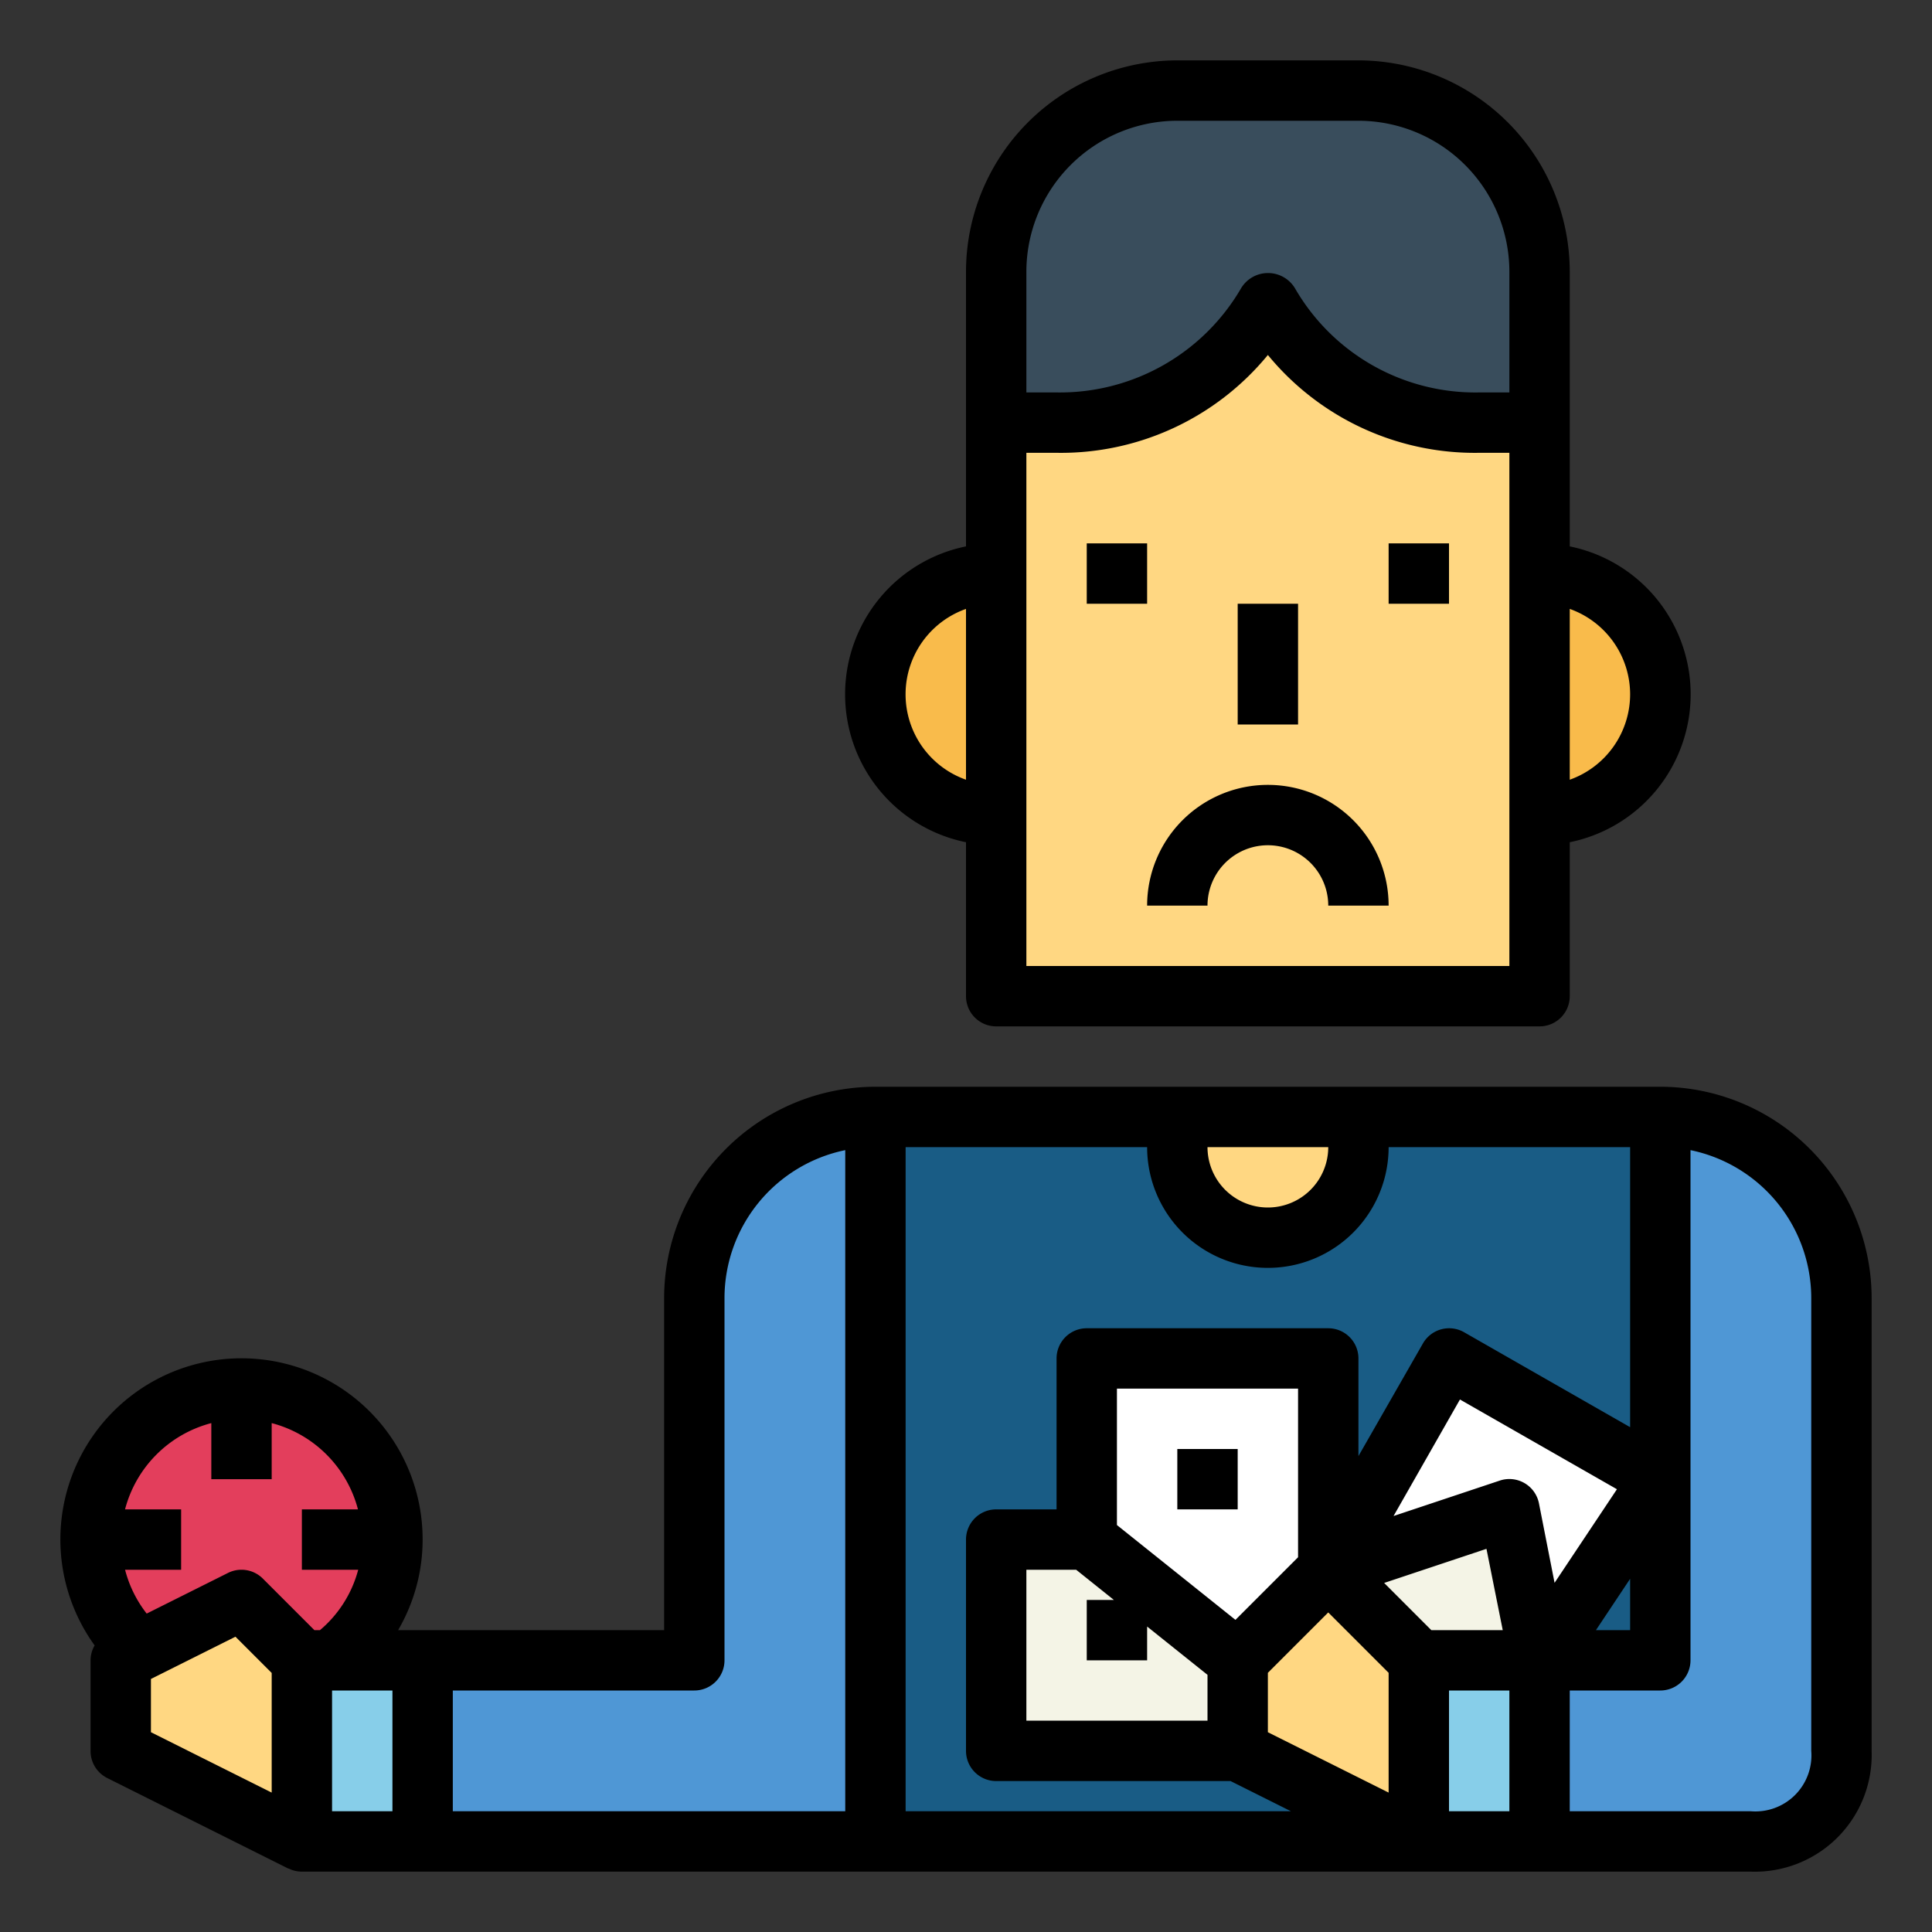<svg height="512" viewBox="0 0 64 64" width="512" xmlns="http://www.w3.org/2000/svg"><rect x="0" y="0" width="64" height="64" fill="#333333" stroke="none"/><g id="Filled_outline" data-name="Filled outline"><path d="m51 33h-18v-24a6 6 0 0 1 6-6h6a6 6 0 0 1 6 6z" fill="#ffd782"/><path d="m29 37h26v24h-26z" fill="#195c85"/><path d="m33 19a0 0 0 0 1 0 0v8a0 0 0 0 1 0 0 4 4 0 0 1 -4-4 4 4 0 0 1 4-4z" fill="#f9bb4b"/><path d="m55 19a0 0 0 0 1 0 0v8a0 0 0 0 1 0 0 4 4 0 0 1 -4-4 4 4 0 0 1 4-4z" fill="#f9bb4b" transform="matrix(-1 0 0 -1 106 46)"/><path d="m33 9v5h2a7.943 7.943 0 0 0 7-4 7.943 7.943 0 0 0 7 4h2v-5a6 6 0 0 0 -6-6h-6a6 6 0 0 0 -6 6z" fill="#394d5c"/><path d="m55 37v18h-8v6h11a2.858 2.858 0 0 0 3-3v-15a6 6 0 0 0 -6-6z" fill="#4f97d5"/><path d="m47 55h4v6h-4z" fill="#87cee9"/><path d="m47 55-3-3-3 3v3l6 3z" fill="#ffd782"/><path d="m44 52 4-7 7 4-4 6h-4z" fill="#fff"/><path d="m44 52v-7h-8v6l5 4z" fill="#fff"/><path d="m41 55-5-4h-3v7h8z" fill="#f4f4e6"/><circle cx="8" cy="51" fill="#e33e5c" r="5"/><path d="m23 43v12h-13v6h19v-24a6 6 0 0 0 -6 6z" fill="#4f97d5"/><path d="m10 55-2-2-4 2v3l6 3z" fill="#ffd782"/><path d="m10 55h4v6h-4z" fill="#87cee9"/><path d="m39 37h6a0 0 0 0 1 0 0v1a3 3 0 0 1 -3 3 3 3 0 0 1 -3-3v-1a0 0 0 0 1 0 0z" fill="#ffd782"/><path d="m44 52 6-2 1 5h-4z" fill="#f4f4e6"/><path d="m36 18h2v2h-2z"/><path d="m46 18h2v2h-2z"/><path d="m41 20h2v4h-2z"/><path d="m45 2h-6a7.008 7.008 0 0 0 -7 7v9.1a5 5 0 0 0 0 9.8v5.1a1 1 0 0 0 1 1h18a1 1 0 0 0 1-1v-5.1a5 5 0 0 0 0-9.8v-9.1a7.008 7.008 0 0 0 -7-7zm-13 23.829a3 3 0 0 1 0-5.658zm18 6.171h-16v-17h1a8.869 8.869 0 0 0 7-3.241 8.869 8.869 0 0 0 7 3.241h1zm0-19h-1a6.9 6.9 0 0 1 -6.1-3.447 1.042 1.042 0 0 0 -1.79 0 6.943 6.943 0 0 1 -6.11 3.447h-1v-4a5.006 5.006 0 0 1 5-5h6a5.006 5.006 0 0 1 5 5zm4 10a3.006 3.006 0 0 1 -2 2.829v-5.658a3.006 3.006 0 0 1 2 2.829z"/><path d="m42 26a4 4 0 0 0 -4 4h2a2 2 0 0 1 4 0h2a4 4 0 0 0 -4-4z"/><path d="m55 36h-26a7.008 7.008 0 0 0 -7 7v11h-8.812a5.942 5.942 0 0 0 .812-3 6 6 0 1 0 -10.865 3.507.988.988 0 0 0 -.135.493v3a1 1 0 0 0 .553.9l6 3c.009 0 .019 0 .027.006a.99.99 0 0 0 .42.094h48a3.869 3.869 0 0 0 4-4v-15a7.008 7.008 0 0 0 -7-7zm-46 23.382-4-2v-1.764l2.8-1.4 1.2 1.2zm1.414-5.382-1.707-1.707a1 1 0 0 0 -1.154-.188l-2.694 1.347a3.972 3.972 0 0 1 -.716-1.452h1.857v-2h-1.858a4 4 0 0 1 2.858-2.858v1.858h2v-1.858a4 4 0 0 1 2.858 2.858h-1.858v2h1.866a3.93 3.93 0 0 1 -1.266 2zm2.586 6h-2v-4h2zm15 0h-13v-4h8a1 1 0 0 0 1-1v-12a5.008 5.008 0 0 1 4-4.9zm16-22a2 2 0 0 1 -4 0zm-14 22v-22h8a4 4 0 0 0 8 0h8v9.277l-5.5-3.145a1 1 0 0 0 -1.364.372l-2.136 3.731v-3.235a1 1 0 0 0 -1-1h-8a1 1 0 0 0 -1 1v5h-2a1 1 0 0 0 -1 1v7a1 1 0 0 0 1 1h7.764l2 1zm8-5v-1.119l2 1.6v1.519h-6v-5h1.649l1.25 1h-.899v2zm-1-4.481v-4.519h6v5.586l-2.074 2.074zm9 8.863-4-2v-1.968l2-2 2 2zm-.148-6.945 3.389-1.13.539 2.693h-2.366zm4.148 7.563h-2v-4h2zm.98-10.2a1 1 0 0 0 -1.3-.753l-3.517 1.173 2.2-3.86 5.2 2.973-2.066 3.1zm3.02 2.5v1.7h-1.132zm6 5.7a1.856 1.856 0 0 1 -2 2h-6v-4h3a1 1 0 0 0 1-1v-16.9a5.008 5.008 0 0 1 4 4.9z"/><path d="m39 48h2v2h-2z"/></g></svg>